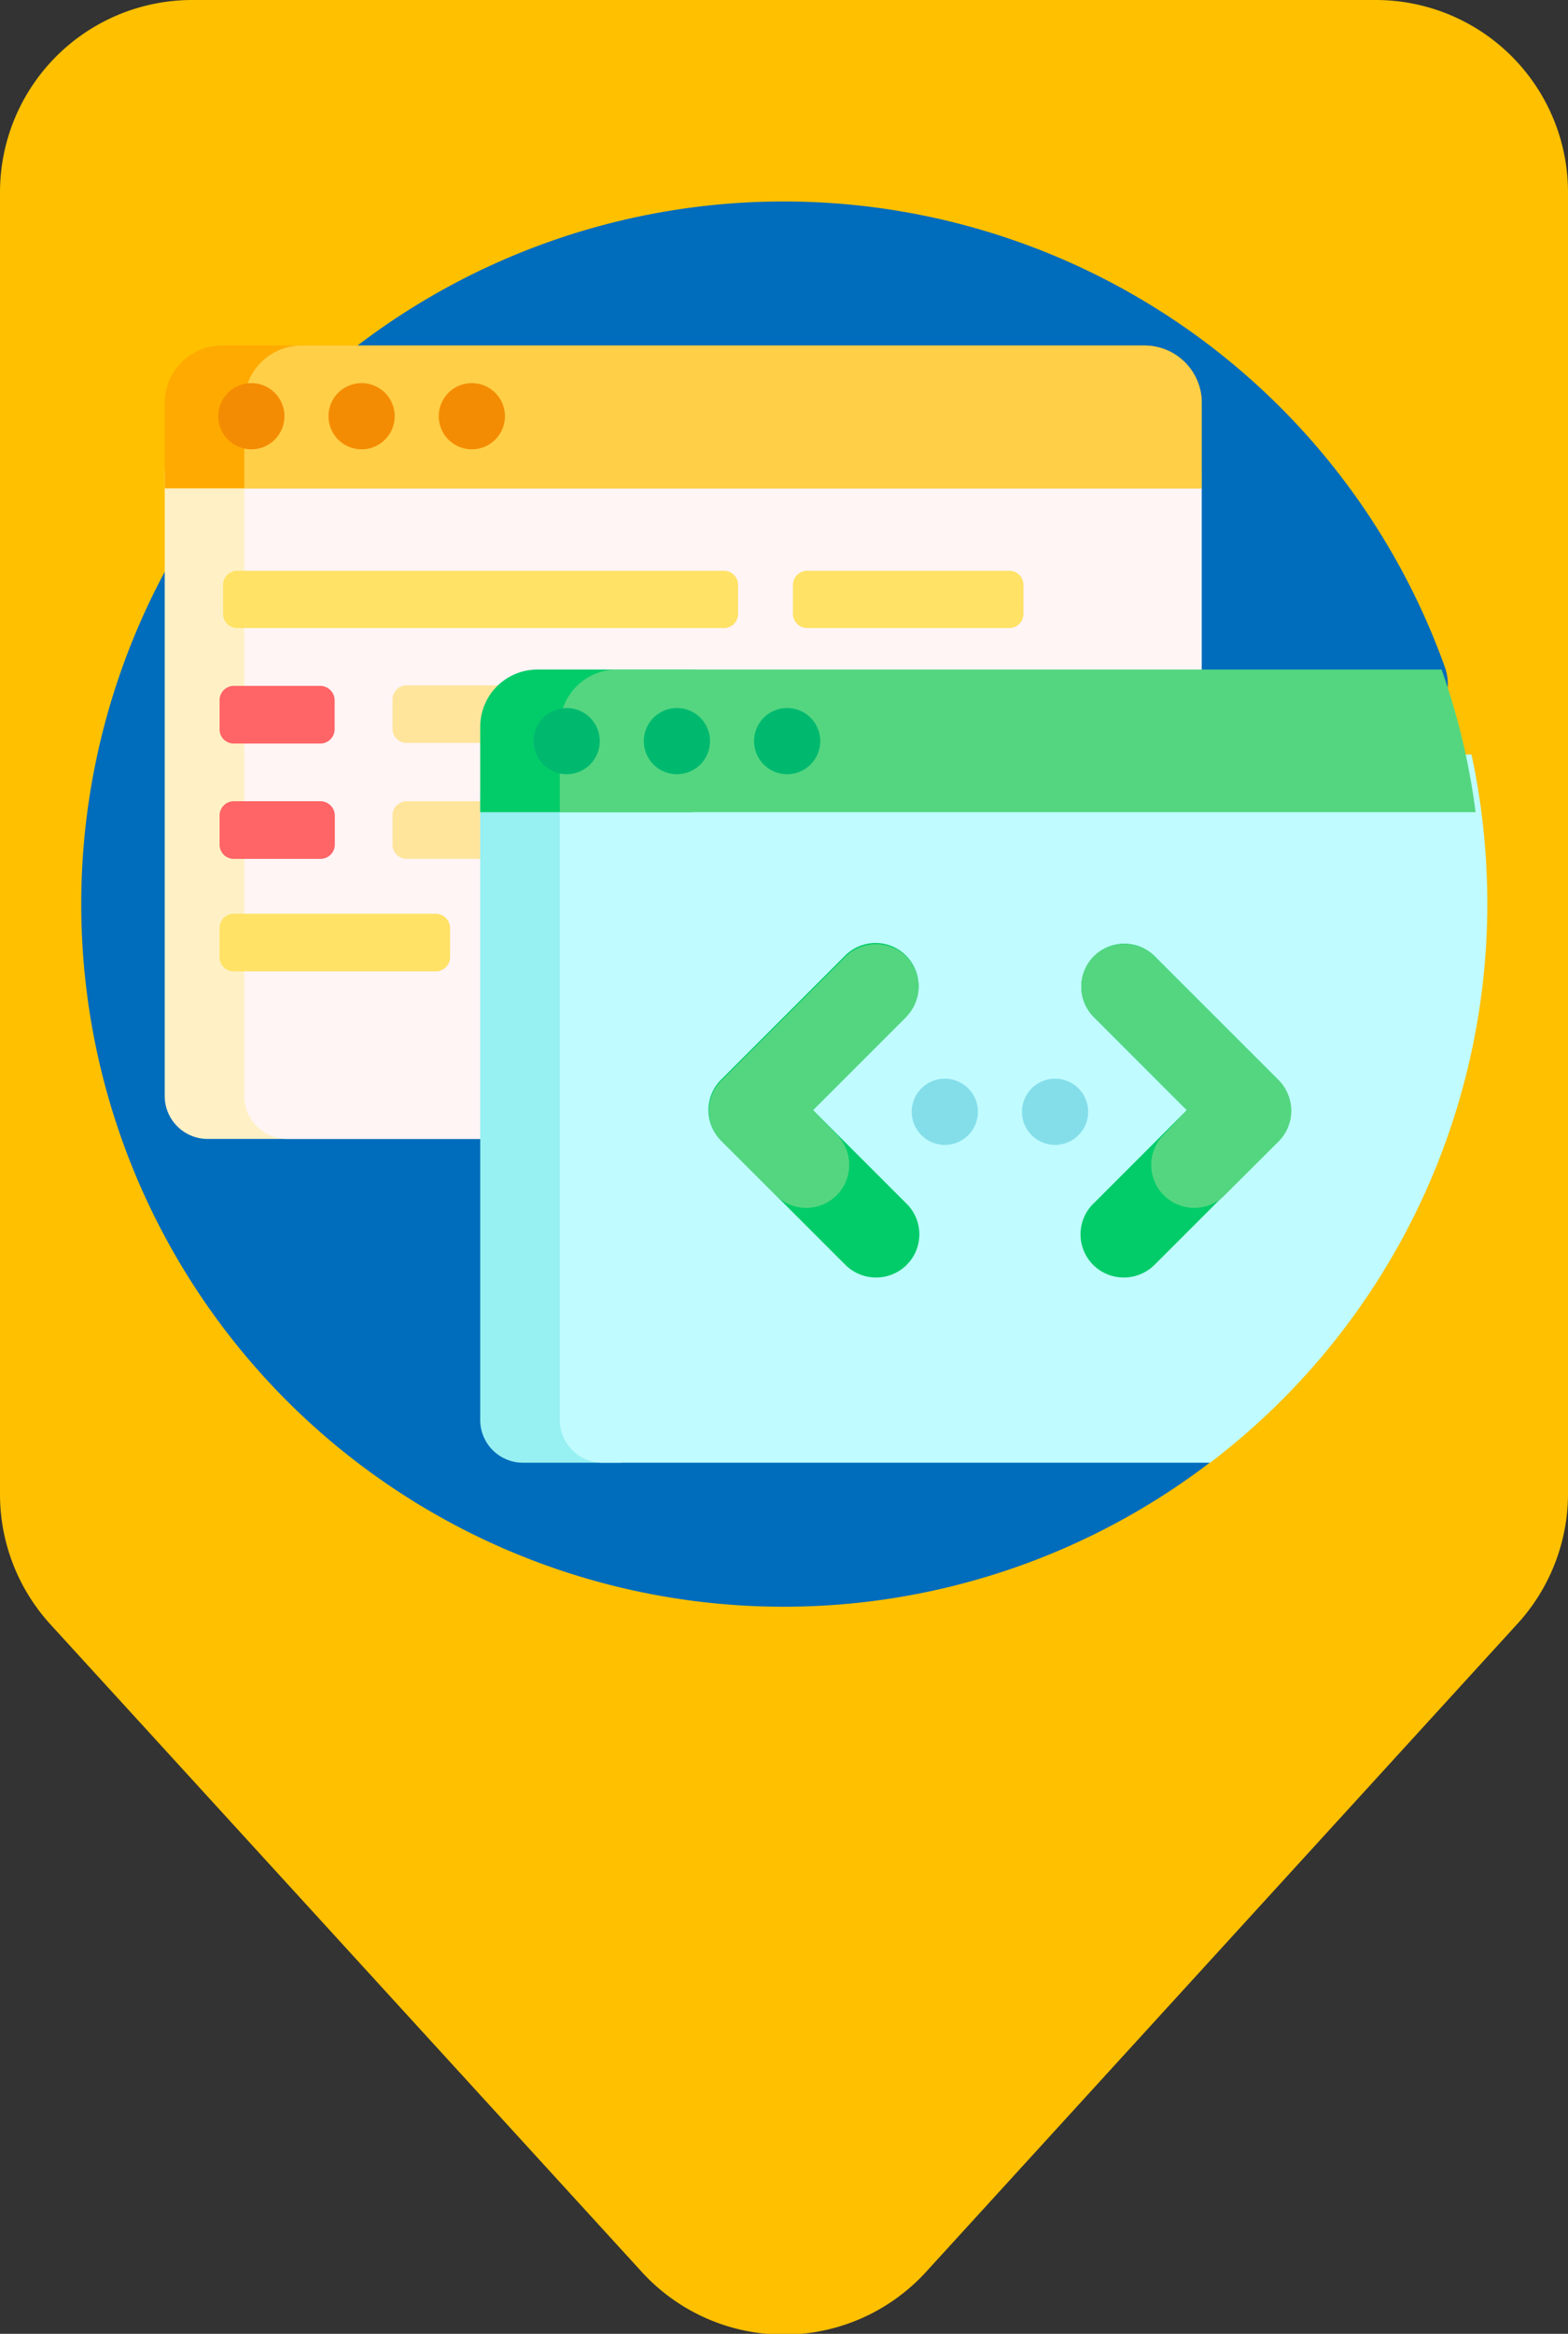 <svg id="Layer_1" data-name="Layer 1" xmlns="http://www.w3.org/2000/svg" viewBox="0 0 84.34 125.49"><rect x="0" y="0" width="84.34" height="125.49" fill="#333333" stroke="none"/><defs><style>.cls-1{fill:#ffc000;}.cls-2{fill:#006cbc;}.cls-3{fill:#fff1c5;}.cls-4{fill:#fff5f5;}.cls-5{fill:#fa0;}.cls-6{fill:#ffcf48;}.cls-7{fill:#f48c03;}.cls-8{fill:#ffe266;}.cls-9{fill:#ff6466;}.cls-10{fill:#ffe59c;}.cls-11{fill:#97f0f2;}.cls-12{fill:#c0fbff;}.cls-13{fill:#84deea;}.cls-14{fill:#02cc69;}.cls-15{fill:#54d680;}.cls-16{fill:#00b96f;}</style></defs><title>8</title><path class="cls-1" d="M0,10.34v70a10.37,10.37,0,0,0,2.71,7l31.82,34.83a10.35,10.35,0,0,0,15.27,0L81.63,87.3a10.37,10.37,0,0,0,2.71-7v-70A10.34,10.34,0,0,0,74,0H10.34A10.34,10.34,0,0,0,0,10.34Z"/><path class="cls-2" d="M75.13,39.51a7,7,0,0,0-6.94,7.06V72.2A8.19,8.19,0,0,1,65,78.7,37.78,37.78,0,1,1,77.72,35.88,2.72,2.72,0,0,1,75.13,39.51Z"/><path class="cls-3" d="M40.78,61.24H11.17a2.31,2.31,0,0,1-2.31-2.32V25.47a2.3,2.3,0,0,1,2.31-2.31H40.78a2.31,2.31,0,0,1,2.32,2.31V58.92A2.32,2.32,0,0,1,40.78,61.24Z"/><path class="cls-4" d="M62.33,61.24H15.45a2.31,2.31,0,0,1-2.31-2.32V25.47a2.3,2.3,0,0,1,2.31-2.31H62.33a2.3,2.3,0,0,1,2.31,2.31V58.92A2.31,2.31,0,0,1,62.33,61.24Z"/><path class="cls-5" d="M64.64,21.67v4.59H8.86V21.67a3.08,3.08,0,0,1,3.08-3.09H61.56A3.08,3.08,0,0,1,64.64,21.67Z"/><path class="cls-6" d="M64.64,21.67v4.59H13.14V21.67a3.08,3.08,0,0,1,3.08-3.09H61.56A3.08,3.08,0,0,1,64.64,21.67Z"/><path class="cls-7" d="M15.3,22.38a1.78,1.78,0,1,1-1.78-1.78A1.78,1.78,0,0,1,15.3,22.38Zm4.15-1.78a1.78,1.78,0,1,0,1.78,1.78A1.78,1.78,0,0,0,19.45,20.6Zm5.93,0a1.78,1.78,0,1,0,1.78,1.78A1.78,1.78,0,0,0,25.38,20.6Z"/><path class="cls-8" d="M39.7,31.46V33a.76.76,0,0,1-.77.77H12.73A.76.76,0,0,1,12,33V31.46a.76.76,0,0,1,.77-.77h26.2A.76.76,0,0,1,39.7,31.46ZM23.43,49.13H12.58a.77.77,0,0,0-.77.78v1.55a.76.76,0,0,0,.77.77H23.43a.77.77,0,0,0,.78-.77V49.91A.78.78,0,0,0,23.43,49.13ZM54.28,30.69H43.42a.77.77,0,0,0-.77.77V33a.77.77,0,0,0,.77.77H54.28a.76.76,0,0,0,.77-.77V31.46A.76.76,0,0,0,54.28,30.69Z"/><path class="cls-9" d="M18,37.65v1.56a.77.77,0,0,1-.77.77H12.58a.76.76,0,0,1-.77-.77V37.65a.77.77,0,0,1,.77-.77h4.66A.78.78,0,0,1,18,37.65Zm-.77,5.43H12.58a.77.77,0,0,0-.77.77v1.56a.76.76,0,0,0,.77.77h4.66a.77.77,0,0,0,.77-.77V43.85A.78.78,0,0,0,17.24,43.08Z"/><path class="cls-10" d="M34.54,43.85v1.56a.77.77,0,0,1-.77.77H21.88a.76.76,0,0,1-.77-.77V43.85a.77.77,0,0,1,.77-.77H33.77A.78.78,0,0,1,34.54,43.85Zm-.77-7H21.88a.77.77,0,0,0-.77.77v1.56a.76.76,0,0,0,.77.77H33.77a.77.77,0,0,0,.77-.77V37.65A.78.78,0,0,0,33.77,36.88Z"/><path class="cls-11" d="M33.26,78.65H28.14a2.3,2.3,0,0,1-2.31-2.31V42.89a2.31,2.31,0,0,1,2.31-2.32h5.12a2.32,2.32,0,0,1,2.31,2.32V76.34A2.31,2.31,0,0,1,33.26,78.65Z"/><path class="cls-12" d="M80,48.55a37.77,37.77,0,0,1-14.91,30.1H32.42a2.3,2.3,0,0,1-2.31-2.31V42.89a2.31,2.31,0,0,1,2.31-2.32H79.15A38.17,38.17,0,0,1,80,48.55Z"/><path class="cls-13" d="M52.6,59.73A1.78,1.78,0,1,1,50.82,58,1.78,1.78,0,0,1,52.6,59.73ZM56.75,58a1.78,1.78,0,1,0,1.78,1.78A1.78,1.78,0,0,0,56.75,58Z"/><path class="cls-14" d="M37,43.67H25.83V39.08A3.08,3.08,0,0,1,28.91,36H37a3.81,3.81,0,0,1,3.68,2.82l0,.07A3.8,3.8,0,0,1,37,43.67Z"/><path class="cls-15" d="M79.37,43.67H30.11V39.08A3.08,3.08,0,0,1,33.19,36H77.54A37,37,0,0,1,79.37,43.67Z"/><path class="cls-16" d="M32.26,39.85a1.78,1.78,0,1,1-1.78-1.78A1.78,1.78,0,0,1,32.26,39.85Zm4.15-1.78a1.78,1.78,0,1,0,1.78,1.78A1.78,1.78,0,0,0,36.41,38.07Zm5.93,0a1.78,1.78,0,1,0,1.78,1.78A1.78,1.78,0,0,0,42.34,38.07Z"/><path class="cls-14" d="M48.73,54.69l-5,5,5,5a2.32,2.32,0,0,1-1.63,4A2.33,2.33,0,0,1,45.46,68l-6.67-6.67a2.31,2.31,0,0,1,0-3.28l6.67-6.67a2.31,2.31,0,0,1,3.27,3.27Zm20.05,3.4-6.67-6.67a2.31,2.31,0,0,0-3.27,3.27l5,5-5,5a2.32,2.32,0,0,0,1.63,4A2.34,2.34,0,0,0,62.11,68l6.67-6.67A2.33,2.33,0,0,0,68.78,58.09Z"/><path class="cls-15" d="M48.65,51.34a2.31,2.31,0,0,1,.08,3.35l-5,5L45,61a2.31,2.31,0,0,1-3.27,3.27l-2.91-2.9a2.31,2.31,0,0,1,0-3.28l6.63-6.62A2.34,2.34,0,0,1,48.65,51.34Zm20.13,6.75-6.63-6.62a2.34,2.34,0,0,0-3.23-.13,2.31,2.31,0,0,0-.08,3.35l5,5L62.6,61a2.31,2.31,0,1,0,3.27,3.27l2.91-2.9A2.33,2.33,0,0,0,68.78,58.09Z"/></svg>